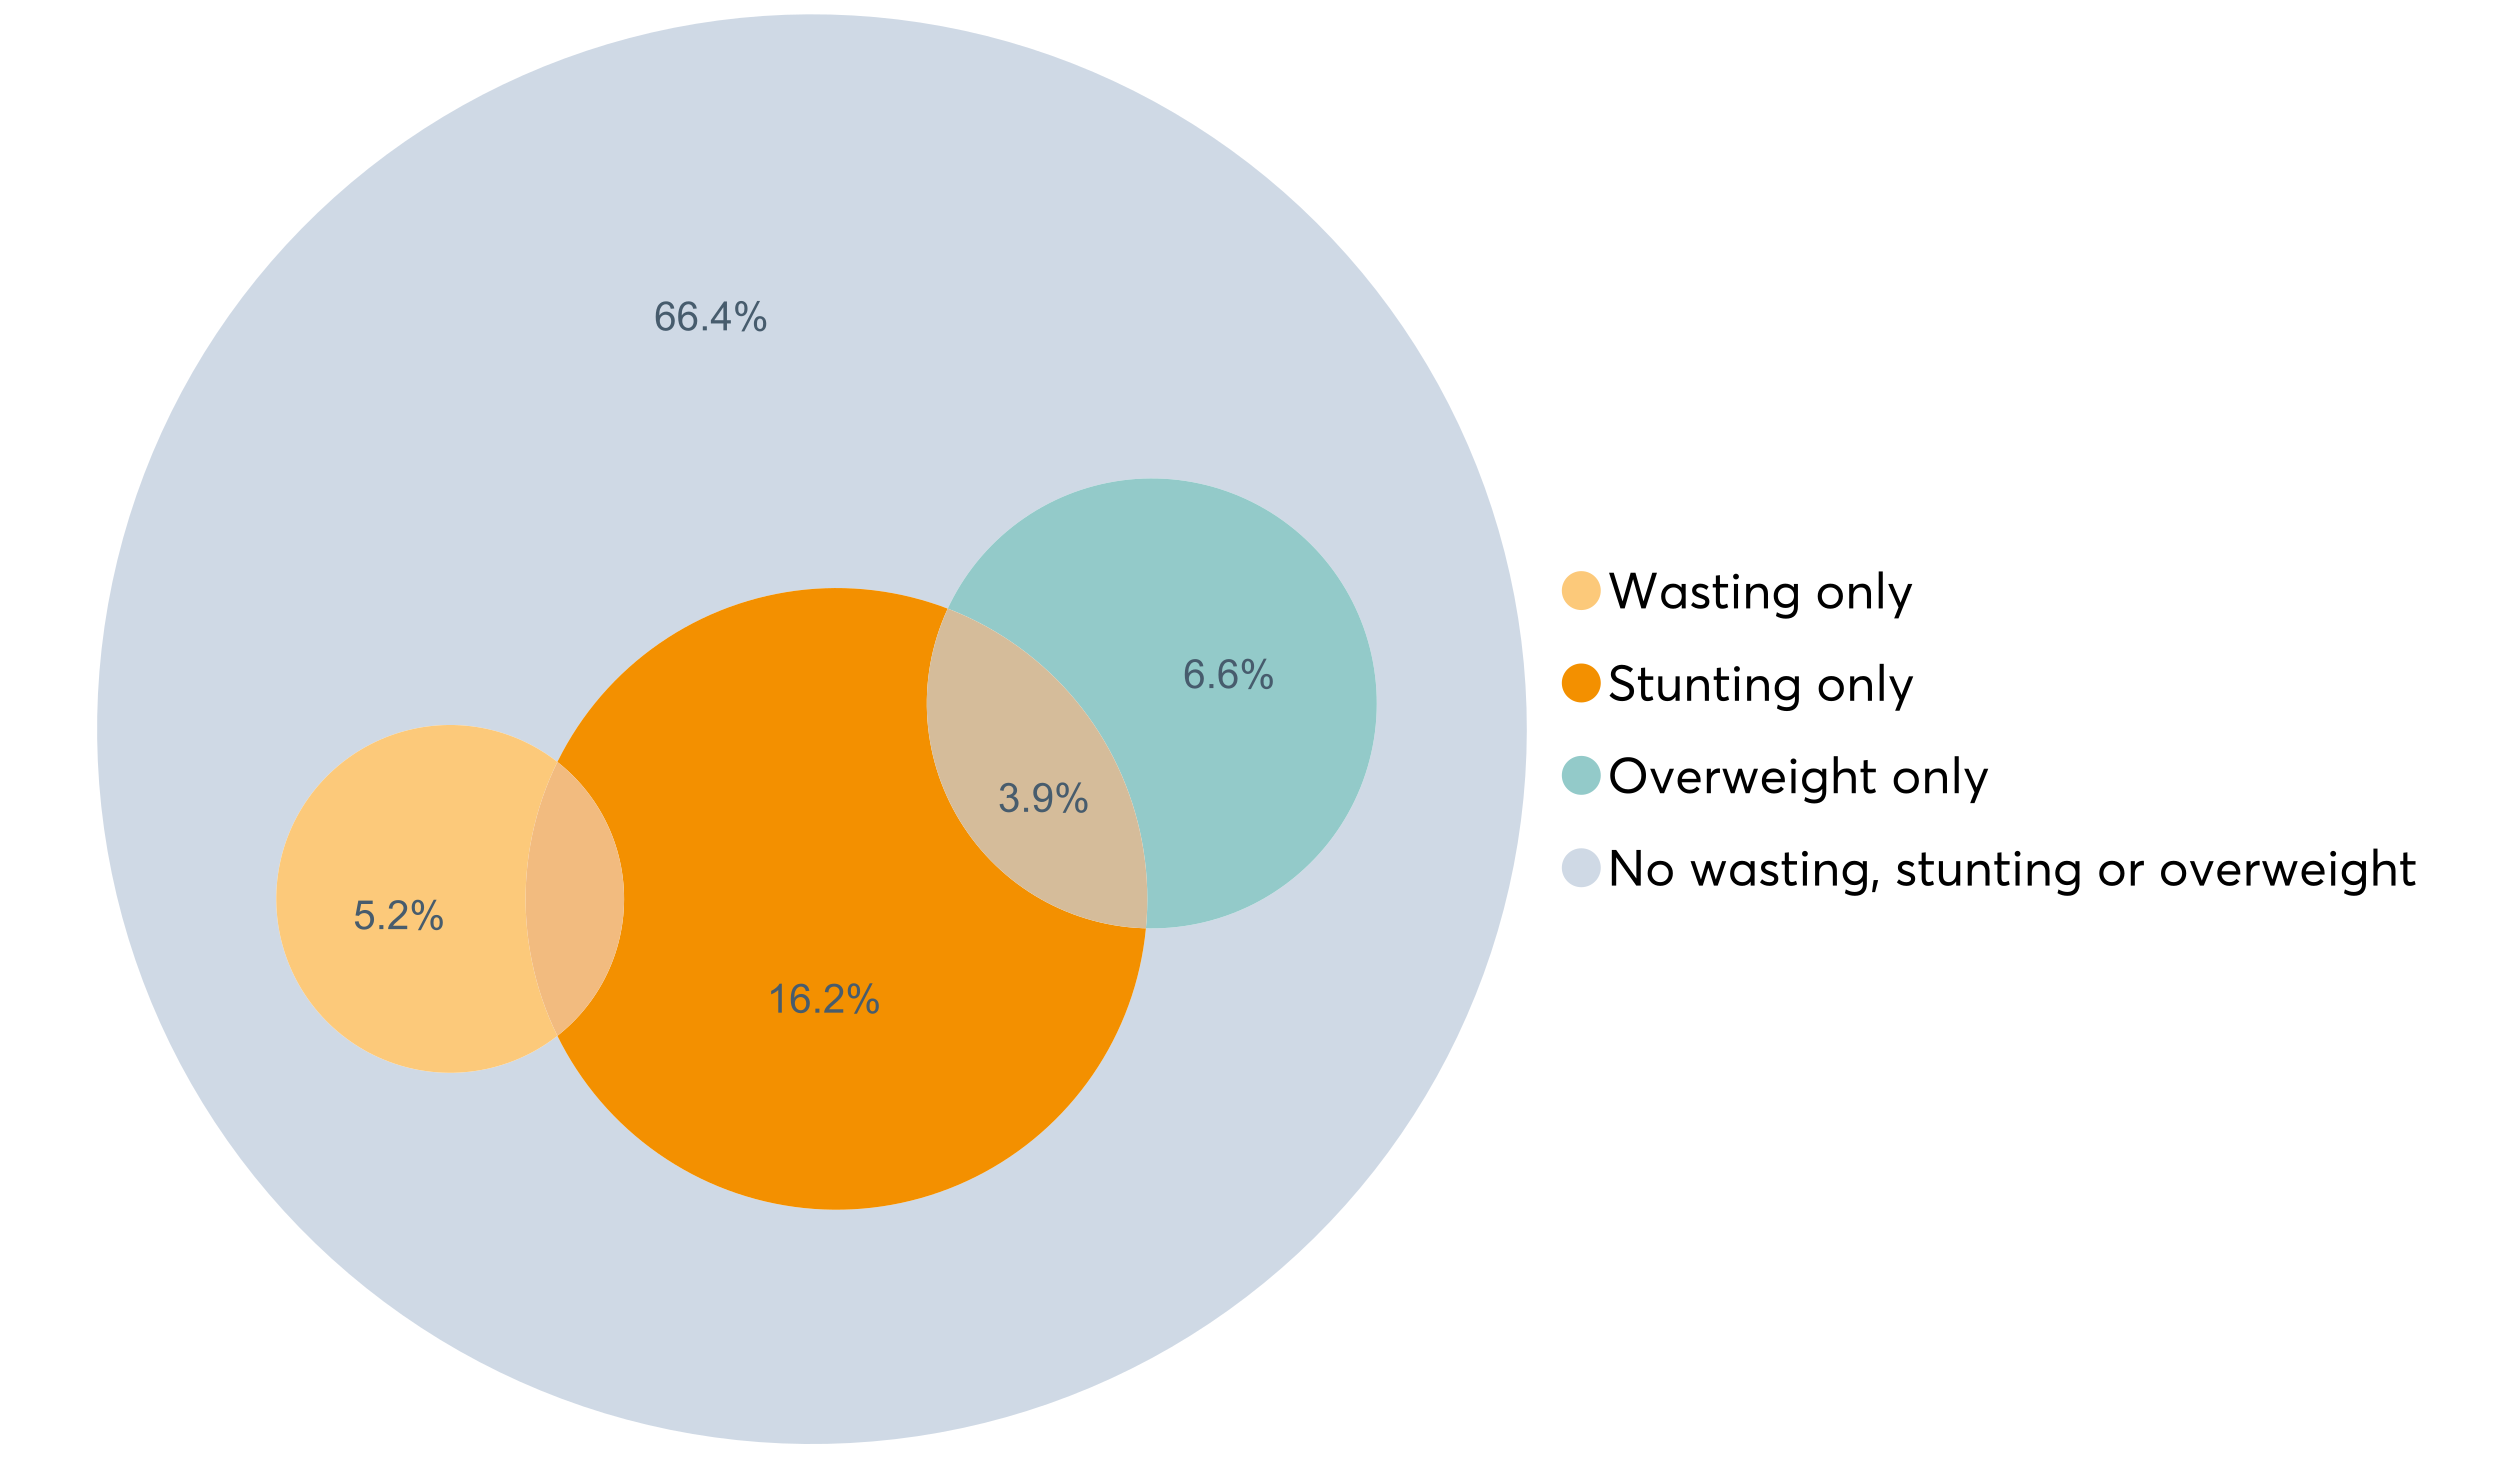 <?xml version="1.0" encoding="UTF-8"?>
<svg xmlns="http://www.w3.org/2000/svg" xmlns:xlink="http://www.w3.org/1999/xlink" width="1234.286pt" height="720pt" viewBox="0 0 1234.286 720" version="1.1">
<defs>
<g>
<symbol overflow="visible" id="glyph0-0">
<path style="stroke:none;" d="M 22.227 -17.613 L 24.531 -17.613 L 18.902 0 L 16.816 0 L 12.75 -14.438 L 12.727 -14.438 L 8.582 0 L 6.5 0 L 0.867 -17.613 L 3.176 -17.613 L 7.516 -3.547 L 7.566 -3.547 L 11.535 -17.613 L 13.891 -17.613 L 17.859 -3.496 L 17.887 -3.496 Z M 22.227 -17.613 "/>
</symbol>
<symbol overflow="visible" id="glyph0-1">
<path style="stroke:none;" d="M 11.285 -12.082 L 13.297 -12.082 L 13.297 0 L 11.359 0 L 11.359 -1.91 L 11.336 -1.91 C 10.309 -0.539 8.902 0.145 7.121 0.148 C 5.41 0.145 3.996 -0.414 2.875 -1.539 C 1.75 -2.66 1.188 -4.133 1.191 -5.953 C 1.188 -7.738 1.746 -9.23 2.863 -10.43 C 3.977 -11.629 5.387 -12.227 7.094 -12.23 C 8.812 -12.227 10.203 -11.574 11.262 -10.27 L 11.285 -10.27 Z M 7.293 -1.688 C 8.414 -1.688 9.371 -2.086 10.168 -2.891 C 10.957 -3.688 11.355 -4.711 11.359 -5.953 C 11.355 -7.191 10.973 -8.234 10.207 -9.09 C 9.438 -9.938 8.473 -10.363 7.316 -10.367 C 6.156 -10.363 5.184 -9.957 4.402 -9.141 C 3.613 -8.32 3.223 -7.258 3.227 -5.953 C 3.223 -4.711 3.598 -3.688 4.352 -2.891 C 5.102 -2.086 6.082 -1.688 7.293 -1.688 Z M 7.293 -1.688 "/>
</symbol>
<symbol overflow="visible" id="glyph0-2">
<path style="stroke:none;" d="M 5.605 0.148 C 3.734 0.145 2.156 -0.43 0.867 -1.586 L 1.91 -3.102 C 2.949 -2.137 4.18 -1.656 5.605 -1.66 C 6.297 -1.656 6.852 -1.816 7.266 -2.133 C 7.68 -2.445 7.887 -2.824 7.887 -3.273 C 7.887 -3.734 7.684 -4.086 7.277 -4.328 C 6.871 -4.566 6.164 -4.859 5.16 -5.211 C 5.09 -5.223 5.039 -5.238 5.012 -5.258 C 3.832 -5.668 2.938 -6.141 2.32 -6.672 C 1.699 -7.199 1.387 -7.969 1.391 -8.98 C 1.387 -9.902 1.762 -10.676 2.516 -11.297 C 3.266 -11.918 4.223 -12.227 5.383 -12.23 C 6.918 -12.227 8.297 -11.73 9.523 -10.742 L 8.484 -9.152 C 7.523 -9.98 6.457 -10.395 5.285 -10.395 C 4.801 -10.395 4.367 -10.262 3.992 -9.996 C 3.609 -9.73 3.422 -9.391 3.422 -8.98 C 3.422 -8.547 3.605 -8.199 3.98 -7.938 C 4.348 -7.668 4.926 -7.387 5.707 -7.094 C 5.836 -7.043 6.078 -6.953 6.434 -6.82 C 6.789 -6.688 7.023 -6.594 7.141 -6.547 C 7.254 -6.492 7.453 -6.406 7.738 -6.285 C 8.016 -6.16 8.207 -6.07 8.309 -6.016 C 8.406 -5.957 8.559 -5.863 8.766 -5.73 C 8.973 -5.598 9.113 -5.48 9.188 -5.383 C 9.262 -5.281 9.359 -5.148 9.488 -4.984 C 9.609 -4.816 9.699 -4.656 9.75 -4.5 C 9.797 -4.344 9.836 -4.16 9.871 -3.953 C 9.902 -3.746 9.918 -3.527 9.922 -3.301 C 9.918 -2.305 9.547 -1.484 8.805 -0.832 C 8.059 -0.18 6.992 0.145 5.605 0.148 Z M 5.605 0.148 "/>
</symbol>
<symbol overflow="visible" id="glyph0-3">
<path style="stroke:none;" d="M 5.332 0.148 C 3.23 0.145 2.18 -1.102 2.184 -3.598 L 2.184 -10.344 L 0.645 -10.344 L 0.645 -12.082 L 2.184 -12.082 L 2.184 -16.199 L 4.191 -16.422 L 4.191 -12.082 L 8.211 -12.082 L 8.211 -10.344 L 4.191 -10.344 L 4.191 -3.895 C 4.188 -3.148 4.301 -2.602 4.527 -2.258 C 4.75 -1.906 5.133 -1.734 5.68 -1.738 C 6.305 -1.734 6.984 -1.941 7.715 -2.355 L 8.262 -0.594 C 7.367 -0.098 6.391 0.145 5.332 0.148 Z M 5.332 0.148 "/>
</symbol>
<symbol overflow="visible" id="glyph0-4">
<path style="stroke:none;" d="M 3.102 -14.312 C 2.684 -14.309 2.34 -14.445 2.07 -14.723 C 1.793 -14.992 1.656 -15.328 1.66 -15.727 C 1.656 -16.121 1.793 -16.453 2.07 -16.73 C 2.34 -17 2.684 -17.137 3.102 -17.141 C 3.492 -17.137 3.832 -16.996 4.117 -16.719 C 4.395 -16.434 4.535 -16.105 4.539 -15.727 C 4.535 -15.328 4.395 -14.992 4.117 -14.723 C 3.832 -14.445 3.492 -14.309 3.102 -14.312 Z M 2.082 0 L 2.082 -12.082 L 4.094 -12.082 L 4.094 0 Z M 2.082 0 "/>
</symbol>
<symbol overflow="visible" id="glyph0-5">
<path style="stroke:none;" d="M 8.336 -12.23 C 9.672 -12.227 10.73 -11.801 11.508 -10.953 C 12.285 -10.098 12.672 -8.836 12.676 -7.168 L 12.676 0 L 10.668 0 L 10.668 -6.598 C 10.664 -9.109 9.68 -10.363 7.715 -10.367 C 6.555 -10.363 5.633 -9.98 4.945 -9.215 C 4.258 -8.445 3.914 -7.383 3.918 -6.027 L 3.918 0 L 1.91 0 L 1.91 -12.082 L 3.918 -12.082 L 3.918 -9.973 L 3.945 -9.973 C 5 -11.477 6.465 -12.227 8.336 -12.23 Z M 8.336 -12.23 "/>
</symbol>
<symbol overflow="visible" id="glyph0-6">
<path style="stroke:none;" d="M 11.09 -12.082 L 13.074 -12.082 L 13.074 -0.918 C 13.07 0.934 12.586 2.391 11.621 3.457 C 10.652 4.523 9.16 5.055 7.145 5.059 C 5.32 5.055 3.684 4.617 2.234 3.746 L 2.703 1.887 C 4.203 2.727 5.652 3.145 7.043 3.148 C 8.348 3.145 9.352 2.812 10.059 2.145 C 10.758 1.473 11.109 0.625 11.113 -0.398 L 11.113 -2.082 L 11.062 -2.082 C 10.055 -0.84 8.688 -0.223 6.969 -0.223 C 5.312 -0.223 3.926 -0.773 2.801 -1.883 C 1.676 -2.988 1.113 -4.43 1.117 -6.203 C 1.113 -7.918 1.664 -9.352 2.766 -10.504 C 3.863 -11.652 5.23 -12.227 6.871 -12.23 C 8.57 -12.227 9.961 -11.617 11.039 -10.395 L 11.09 -10.395 Z M 7.121 -2.109 C 8.324 -2.109 9.301 -2.5 10.047 -3.285 C 10.789 -4.07 11.16 -5.074 11.164 -6.301 C 11.16 -7.488 10.777 -8.461 10.008 -9.215 C 9.238 -9.965 8.273 -10.34 7.121 -10.344 C 5.973 -10.34 5.031 -9.957 4.289 -9.188 C 3.547 -8.418 3.176 -7.445 3.176 -6.277 C 3.176 -5.016 3.555 -4.008 4.316 -3.25 C 5.074 -2.488 6.008 -2.109 7.121 -2.109 Z M 7.121 -2.109 "/>
</symbol>
<symbol overflow="visible" id="glyph0-7">
<path style="stroke:none;" d=""/>
</symbol>
<symbol overflow="visible" id="glyph0-8">
<path style="stroke:none;" d="M 7.418 0.148 C 5.562 0.145 4.055 -0.438 2.898 -1.613 C 1.738 -2.785 1.16 -4.258 1.164 -6.027 C 1.16 -7.797 1.738 -9.273 2.898 -10.457 C 4.055 -11.637 5.562 -12.227 7.418 -12.23 C 9.203 -12.227 10.68 -11.648 11.855 -10.492 C 13.027 -9.332 13.617 -7.844 13.617 -6.027 C 13.617 -4.207 13.027 -2.723 11.855 -1.574 C 10.68 -0.426 9.203 0.145 7.418 0.148 Z M 7.418 -1.688 C 8.59 -1.688 9.578 -2.094 10.383 -2.914 C 11.184 -3.727 11.582 -4.766 11.586 -6.027 C 11.582 -7.297 11.188 -8.34 10.395 -9.152 C 9.598 -9.961 8.605 -10.363 7.418 -10.367 C 6.176 -10.363 5.16 -9.945 4.375 -9.113 C 3.59 -8.277 3.199 -7.25 3.199 -6.027 C 3.199 -4.801 3.59 -3.77 4.375 -2.938 C 5.16 -2.102 6.176 -1.688 7.418 -1.688 Z M 7.418 -1.688 "/>
</symbol>
<symbol overflow="visible" id="glyph0-9">
<path style="stroke:none;" d="M 2.082 0 L 2.082 -18.258 L 4.094 -18.258 L 4.094 0 Z M 2.082 0 "/>
</symbol>
<symbol overflow="visible" id="glyph0-10">
<path style="stroke:none;" d="M 10.344 -12.082 L 12.477 -12.082 L 5.656 4.91 L 3.523 4.91 L 5.68 -0.496 L 0.57 -12.082 L 2.73 -12.082 L 6.648 -2.879 L 6.699 -2.879 Z M 10.344 -12.082 "/>
</symbol>
<symbol overflow="visible" id="glyph0-11">
<path style="stroke:none;" d="M 7.344 0.148 C 4.875 0.145 2.793 -0.762 1.09 -2.578 L 2.48 -4.219 C 3.09 -3.453 3.836 -2.871 4.711 -2.48 C 5.586 -2.082 6.469 -1.887 7.367 -1.887 C 8.453 -1.887 9.328 -2.125 9.984 -2.605 C 10.637 -3.082 10.961 -3.742 10.965 -4.59 C 10.961 -5.051 10.883 -5.449 10.727 -5.781 C 10.566 -6.109 10.297 -6.402 9.922 -6.66 C 9.539 -6.914 9.172 -7.121 8.816 -7.277 C 8.461 -7.434 7.953 -7.637 7.293 -7.887 C 7.176 -7.934 7.086 -7.965 7.02 -7.988 C 6.371 -8.215 5.844 -8.418 5.441 -8.594 C 5.035 -8.766 4.574 -9.008 4.055 -9.324 C 3.531 -9.637 3.125 -9.957 2.84 -10.281 C 2.547 -10.602 2.293 -11.008 2.082 -11.496 C 1.863 -11.984 1.758 -12.523 1.762 -13.121 C 1.758 -14.426 2.277 -15.527 3.324 -16.422 C 4.363 -17.312 5.637 -17.766 7.145 -17.785 C 9.125 -17.781 10.988 -17.098 12.727 -15.727 L 11.41 -14.039 C 10.035 -15.195 8.613 -15.773 7.145 -15.777 C 6.281 -15.773 5.547 -15.547 4.938 -15.094 C 4.324 -14.637 4.02 -14.012 4.02 -13.223 C 4.02 -12.891 4.082 -12.59 4.215 -12.316 C 4.344 -12.043 4.492 -11.816 4.66 -11.645 C 4.824 -11.469 5.117 -11.277 5.531 -11.062 C 5.945 -10.848 6.27 -10.684 6.512 -10.578 C 6.746 -10.469 7.164 -10.301 7.766 -10.07 C 9.578 -9.371 10.777 -8.824 11.359 -8.434 C 12.598 -7.586 13.219 -6.379 13.223 -4.812 C 13.219 -3.254 12.645 -2.039 11.496 -1.164 C 10.348 -0.289 8.961 0.145 7.344 0.148 Z M 7.344 0.148 "/>
</symbol>
<symbol overflow="visible" id="glyph0-12">
<path style="stroke:none;" d="M 10.195 -12.082 L 12.203 -12.082 L 12.203 0 L 10.195 0 L 10.195 -2.008 L 10.172 -2.008 C 9.16 -0.57 7.836 0.145 6.203 0.148 C 4.762 0.145 3.645 -0.27 2.852 -1.102 C 2.055 -1.938 1.656 -3.199 1.66 -4.887 L 1.66 -12.082 L 3.672 -12.082 L 3.672 -5.457 C 3.668 -4.113 3.91 -3.152 4.402 -2.566 C 4.887 -1.98 5.629 -1.688 6.621 -1.688 C 7.613 -1.688 8.457 -2.094 9.152 -2.914 C 9.848 -3.727 10.195 -4.832 10.195 -6.227 Z M 10.195 -12.082 "/>
</symbol>
<symbol overflow="visible" id="glyph0-13">
<path style="stroke:none;" d="M 10.32 0.148 C 7.703 0.145 5.574 -0.699 3.93 -2.395 C 2.285 -4.086 1.465 -6.223 1.465 -8.805 C 1.465 -11.383 2.285 -13.523 3.93 -15.23 C 5.574 -16.93 7.703 -17.781 10.32 -17.785 C 12.828 -17.781 14.922 -16.953 16.594 -15.293 C 18.266 -13.629 19.102 -11.465 19.102 -8.805 C 19.102 -6.156 18.266 -4.004 16.594 -2.344 C 14.922 -0.684 12.828 0.145 10.32 0.148 Z M 10.32 -1.91 C 12.168 -1.91 13.719 -2.559 14.969 -3.855 C 16.215 -5.152 16.84 -6.801 16.844 -8.805 C 16.84 -10.82 16.215 -12.477 14.969 -13.777 C 13.719 -15.074 12.168 -15.727 10.32 -15.727 C 8.383 -15.727 6.797 -15.059 5.555 -13.73 C 4.312 -12.395 3.691 -10.754 3.695 -8.805 C 3.691 -6.852 4.312 -5.215 5.555 -3.895 C 6.797 -2.57 8.383 -1.91 10.32 -1.91 Z M 10.32 -1.91 "/>
</symbol>
<symbol overflow="visible" id="glyph0-14">
<path style="stroke:none;" d="M 10.195 -12.082 L 12.379 -12.082 L 7.465 0 L 5.531 0 L 0.594 -12.082 L 2.754 -12.082 L 6.473 -2.555 L 6.547 -2.555 Z M 10.195 -12.082 "/>
</symbol>
<symbol overflow="visible" id="glyph0-15">
<path style="stroke:none;" d="M 12.551 -6.227 C 12.551 -6.09 12.543 -5.918 12.527 -5.707 L 12.504 -5.406 L 3.199 -5.406 C 3.332 -4.281 3.766 -3.379 4.5 -2.703 C 5.234 -2.023 6.148 -1.688 7.242 -1.688 C 8.648 -1.688 9.781 -2.23 10.641 -3.324 L 12.055 -2.109 C 10.875 -0.605 9.246 0.145 7.168 0.148 C 5.426 0.145 3.992 -0.426 2.863 -1.574 C 1.727 -2.723 1.16 -4.207 1.164 -6.027 C 1.16 -7.828 1.711 -9.312 2.812 -10.48 C 3.914 -11.645 5.289 -12.227 6.945 -12.23 C 8.609 -12.227 9.961 -11.664 11 -10.543 C 12.031 -9.414 12.551 -7.977 12.551 -6.227 Z M 9.402 -9.477 C 8.789 -10.066 8.004 -10.363 7.043 -10.367 C 6.082 -10.363 5.258 -10.07 4.574 -9.488 C 3.887 -8.898 3.453 -8.094 3.273 -7.07 L 10.566 -7.07 C 10.398 -8.074 10.012 -8.875 9.402 -9.477 Z M 9.402 -9.477 "/>
</symbol>
<symbol overflow="visible" id="glyph0-16">
<path style="stroke:none;" d="M 7.887 -12.23 C 8.137 -12.227 8.301 -12.219 8.383 -12.203 L 8.383 -9.973 C 8.02 -10.004 7.754 -10.02 7.59 -10.02 C 6.461 -10.02 5.57 -9.629 4.91 -8.855 C 4.246 -8.074 3.914 -7.066 3.918 -5.828 L 3.918 0 L 1.91 0 L 1.91 -12.082 L 3.918 -12.082 L 3.918 -9.945 L 3.945 -9.945 C 4.883 -11.465 6.199 -12.227 7.887 -12.23 Z M 7.887 -12.23 "/>
</symbol>
<symbol overflow="visible" id="glyph0-17">
<path style="stroke:none;" d="M 16.297 -12.082 L 18.332 -12.082 L 14.141 0 L 12.254 0 L 9.523 -8.805 L 9.5 -8.805 L 6.746 0 L 4.91 0 L 0.719 -12.082 L 2.754 -12.082 L 5.828 -3.051 L 5.879 -3.051 L 8.633 -12.082 L 10.367 -12.082 L 13.172 -3.051 L 13.223 -3.051 Z M 16.297 -12.082 "/>
</symbol>
<symbol overflow="visible" id="glyph0-18">
<path style="stroke:none;" d="M 8.41 -12.23 C 9.777 -12.227 10.852 -11.812 11.633 -10.988 C 12.406 -10.16 12.797 -8.914 12.801 -7.242 L 12.801 0 L 10.789 0 L 10.789 -6.672 C 10.785 -9.133 9.805 -10.363 7.84 -10.367 C 6.629 -10.363 5.672 -9.984 4.973 -9.227 C 4.266 -8.465 3.914 -7.414 3.918 -6.078 L 3.918 0 L 1.91 0 L 1.91 -18.258 L 3.918 -18.258 L 3.918 -10.098 L 3.969 -10.098 C 4.973 -11.516 6.453 -12.227 8.41 -12.23 Z M 8.41 -12.23 "/>
</symbol>
<symbol overflow="visible" id="glyph0-19">
<path style="stroke:none;" d="M 14.363 -17.613 L 16.52 -17.613 L 16.52 0 L 14.312 0 L 4.441 -13.891 L 4.391 -13.891 L 4.391 0 L 2.234 0 L 2.234 -17.613 L 4.367 -17.613 L 14.312 -3.57 L 14.363 -3.57 Z M 14.363 -17.613 "/>
</symbol>
<symbol overflow="visible" id="glyph0-20">
<path style="stroke:none;" d="M 0.793 3.227 L 1.586 -2.73 L 3.797 -2.73 L 2.281 3.227 Z M 0.793 3.227 "/>
</symbol>
<symbol overflow="visible" id="glyph1-0">
<path style="stroke:none;" d="M 0.836 -3.77 L 2.59 -4.004 C 2.789 -3.004 3.129 -2.289 3.617 -1.855 C 4.098 -1.414 4.688 -1.195 5.387 -1.199 C 6.207 -1.195 6.902 -1.48 7.473 -2.055 C 8.039 -2.621 8.324 -3.328 8.328 -4.18 C 8.324 -4.98 8.062 -5.645 7.539 -6.168 C 7.012 -6.688 6.344 -6.949 5.531 -6.953 C 5.199 -6.949 4.785 -6.883 4.293 -6.758 L 4.488 -8.297 C 4.605 -8.281 4.699 -8.273 4.773 -8.277 C 5.516 -8.273 6.188 -8.469 6.785 -8.859 C 7.383 -9.25 7.68 -9.852 7.684 -10.664 C 7.68 -11.305 7.465 -11.836 7.031 -12.262 C 6.594 -12.68 6.031 -12.891 5.348 -12.895 C 4.664 -12.891 4.094 -12.676 3.641 -12.25 C 3.184 -11.82 2.895 -11.18 2.766 -10.324 L 1.012 -10.633 C 1.227 -11.809 1.715 -12.719 2.473 -13.367 C 3.23 -14.008 4.176 -14.332 5.309 -14.336 C 6.086 -14.332 6.801 -14.164 7.457 -13.832 C 8.109 -13.496 8.609 -13.039 8.961 -12.465 C 9.305 -11.883 9.48 -11.27 9.484 -10.625 C 9.48 -10.004 9.316 -9.441 8.988 -8.938 C 8.656 -8.43 8.164 -8.027 7.52 -7.73 C 8.359 -7.535 9.016 -7.133 9.484 -6.52 C 9.949 -5.906 10.184 -5.137 10.188 -4.215 C 10.184 -2.965 9.73 -1.91 8.824 -1.047 C 7.914 -0.18 6.762 0.25 5.375 0.254 C 4.117 0.25 3.078 -0.121 2.254 -0.867 C 1.422 -1.613 0.949 -2.578 0.836 -3.77 Z M 0.836 -3.77 "/>
</symbol>
<symbol overflow="visible" id="glyph1-1">
<path style="stroke:none;" d="M 1.812 0 L 1.812 -1.996 L 3.809 -1.996 L 3.809 0 Z M 1.812 0 "/>
</symbol>
<symbol overflow="visible" id="glyph1-2">
<path style="stroke:none;" d="M 1.09 -3.301 L 2.777 -3.457 C 2.918 -2.664 3.188 -2.09 3.594 -1.734 C 3.992 -1.375 4.508 -1.195 5.141 -1.199 C 5.676 -1.195 6.148 -1.316 6.559 -1.566 C 6.961 -1.809 7.293 -2.141 7.555 -2.555 C 7.812 -2.969 8.031 -3.523 8.207 -4.227 C 8.383 -4.922 8.473 -5.637 8.473 -6.367 C 8.473 -6.441 8.469 -6.559 8.461 -6.719 C 8.109 -6.16 7.629 -5.707 7.027 -5.359 C 6.418 -5.012 5.762 -4.84 5.055 -4.84 C 3.871 -4.84 2.871 -5.266 2.055 -6.125 C 1.234 -6.977 0.824 -8.109 0.828 -9.516 C 0.824 -10.961 1.254 -12.125 2.109 -13.012 C 2.961 -13.891 4.027 -14.332 5.316 -14.336 C 6.242 -14.332 7.094 -14.082 7.863 -13.586 C 8.633 -13.082 9.215 -12.367 9.617 -11.445 C 10.012 -10.516 10.211 -9.18 10.215 -7.43 C 10.211 -5.605 10.016 -4.152 9.621 -3.07 C 9.223 -1.988 8.633 -1.164 7.852 -0.602 C 7.07 -0.039 6.152 0.238 5.102 0.242 C 3.984 0.238 3.074 -0.066 2.367 -0.688 C 1.656 -1.305 1.23 -2.176 1.09 -3.301 Z M 8.27 -9.602 C 8.266 -10.605 8 -11.402 7.465 -11.996 C 6.926 -12.582 6.281 -12.879 5.531 -12.883 C 4.75 -12.879 4.07 -12.562 3.496 -11.93 C 2.914 -11.293 2.625 -10.469 2.629 -9.457 C 2.625 -8.547 2.898 -7.805 3.449 -7.238 C 3.996 -6.668 4.676 -6.387 5.484 -6.387 C 6.293 -6.387 6.957 -6.668 7.484 -7.238 C 8.004 -7.805 8.266 -8.594 8.27 -9.602 Z M 8.27 -9.602 "/>
</symbol>
<symbol overflow="visible" id="glyph1-3">
<path style="stroke:none;" d="M 1.16 -10.848 C 1.16 -11.863 1.414 -12.73 1.93 -13.449 C 2.438 -14.16 3.184 -14.52 4.16 -14.52 C 5.055 -14.52 5.793 -14.199 6.383 -13.559 C 6.969 -12.918 7.266 -11.977 7.266 -10.742 C 7.266 -9.531 6.969 -8.602 6.375 -7.949 C 5.781 -7.297 5.047 -6.973 4.18 -6.973 C 3.312 -6.973 2.594 -7.293 2.02 -7.938 C 1.445 -8.578 1.16 -9.547 1.16 -10.848 Z M 4.207 -13.312 C 3.77 -13.312 3.406 -13.121 3.121 -12.746 C 2.828 -12.367 2.684 -11.676 2.688 -10.672 C 2.684 -9.754 2.828 -9.109 3.125 -8.738 C 3.414 -8.363 3.777 -8.18 4.207 -8.18 C 4.648 -8.18 5.012 -8.367 5.301 -8.742 C 5.586 -9.117 5.73 -9.805 5.734 -10.809 C 5.73 -11.727 5.586 -12.375 5.297 -12.75 C 5.004 -13.125 4.641 -13.312 4.207 -13.312 Z M 4.215 0.527 L 12.027 -14.52 L 13.449 -14.52 L 5.668 0.527 Z M 10.391 -3.352 C 10.387 -4.375 10.645 -5.242 11.16 -5.953 C 11.672 -6.664 12.418 -7.02 13.398 -7.02 C 14.293 -7.02 15.035 -6.699 15.625 -6.059 C 16.211 -5.418 16.504 -4.477 16.508 -3.242 C 16.504 -2.031 16.207 -1.102 15.613 -0.449 C 15.016 0.203 14.281 0.527 13.41 0.527 C 12.543 0.527 11.824 0.207 11.25 -0.441 C 10.676 -1.082 10.387 -2.055 10.391 -3.352 Z M 13.449 -5.812 C 13.004 -5.812 12.641 -5.621 12.352 -5.246 C 12.062 -4.867 11.918 -4.18 11.918 -3.176 C 11.918 -2.266 12.062 -1.621 12.355 -1.246 C 12.648 -0.867 13.008 -0.68 13.438 -0.684 C 13.883 -0.68 14.254 -0.867 14.543 -1.246 C 14.832 -1.621 14.977 -2.309 14.977 -3.312 C 14.977 -4.23 14.828 -4.879 14.539 -5.254 C 14.242 -5.625 13.879 -5.812 13.449 -5.812 Z M 13.449 -5.812 "/>
</symbol>
<symbol overflow="visible" id="glyph1-4">
<path style="stroke:none;" d="M 9.922 -10.781 L 8.18 -10.645 C 8.023 -11.328 7.801 -11.828 7.52 -12.145 C 7.043 -12.641 6.461 -12.891 5.766 -12.895 C 5.203 -12.891 4.711 -12.734 4.293 -12.426 C 3.742 -12.023 3.309 -11.438 2.988 -10.664 C 2.668 -9.891 2.5 -8.789 2.492 -7.363 C 2.91 -8.004 3.426 -8.48 4.039 -8.793 C 4.648 -9.102 5.289 -9.258 5.961 -9.262 C 7.125 -9.258 8.121 -8.828 8.941 -7.969 C 9.762 -7.109 10.172 -5.996 10.176 -4.637 C 10.172 -3.738 9.98 -2.906 9.598 -2.137 C 9.211 -1.367 8.68 -0.777 8.004 -0.371 C 7.328 0.039 6.562 0.238 5.707 0.242 C 4.246 0.238 3.055 -0.293 2.133 -1.367 C 1.211 -2.438 0.75 -4.211 0.75 -6.68 C 0.75 -9.438 1.258 -11.441 2.277 -12.699 C 3.164 -13.785 4.363 -14.332 5.871 -14.336 C 6.996 -14.332 7.914 -14.016 8.633 -13.391 C 9.348 -12.758 9.777 -11.891 9.922 -10.781 Z M 2.766 -4.625 C 2.766 -4.016 2.891 -3.438 3.148 -2.891 C 3.402 -2.336 3.762 -1.918 4.227 -1.633 C 4.684 -1.34 5.168 -1.195 5.676 -1.199 C 6.414 -1.195 7.051 -1.492 7.586 -2.094 C 8.117 -2.688 8.383 -3.5 8.387 -4.527 C 8.383 -5.512 8.121 -6.289 7.598 -6.859 C 7.07 -7.426 6.406 -7.711 5.609 -7.711 C 4.812 -7.711 4.141 -7.426 3.594 -6.859 C 3.039 -6.289 2.766 -5.543 2.766 -4.625 Z M 2.766 -4.625 "/>
</symbol>
<symbol overflow="visible" id="glyph1-5">
<path style="stroke:none;" d="M 6.445 0 L 6.445 -3.418 L 0.254 -3.418 L 0.254 -5.023 L 6.77 -14.277 L 8.199 -14.277 L 8.199 -5.023 L 10.129 -5.023 L 10.129 -3.418 L 8.199 -3.418 L 8.199 0 Z M 6.445 -5.023 L 6.445 -11.461 L 1.977 -5.023 Z M 6.445 -5.023 "/>
</symbol>
<symbol overflow="visible" id="glyph1-6">
<path style="stroke:none;" d="M 0.828 -3.738 L 2.668 -3.895 C 2.801 -2.996 3.117 -2.324 3.617 -1.875 C 4.109 -1.422 4.711 -1.195 5.414 -1.199 C 6.258 -1.195 6.969 -1.512 7.555 -2.152 C 8.137 -2.785 8.43 -3.629 8.434 -4.684 C 8.43 -5.68 8.148 -6.469 7.59 -7.051 C 7.027 -7.625 6.293 -7.914 5.387 -7.918 C 4.816 -7.914 4.309 -7.785 3.855 -7.531 C 3.402 -7.273 3.043 -6.941 2.785 -6.535 L 1.141 -6.75 L 2.523 -14.082 L 9.621 -14.082 L 9.621 -12.406 L 3.926 -12.406 L 3.156 -8.57 C 4.012 -9.164 4.91 -9.461 5.852 -9.465 C 7.098 -9.461 8.148 -9.031 9.008 -8.168 C 9.859 -7.305 10.289 -6.195 10.293 -4.84 C 10.289 -3.547 9.914 -2.43 9.164 -1.488 C 8.246 -0.336 6.996 0.238 5.414 0.242 C 4.117 0.238 3.055 -0.121 2.234 -0.848 C 1.41 -1.57 0.941 -2.535 0.828 -3.738 Z M 0.828 -3.738 "/>
</symbol>
<symbol overflow="visible" id="glyph1-7">
<path style="stroke:none;" d="M 10.039 -1.684 L 10.039 0 L 0.605 0 C 0.59 -0.422 0.66 -0.828 0.809 -1.219 C 1.047 -1.859 1.43 -2.488 1.961 -3.113 C 2.488 -3.734 3.254 -4.457 4.254 -5.277 C 5.805 -6.547 6.852 -7.555 7.398 -8.301 C 7.941 -9.043 8.215 -9.746 8.219 -10.41 C 8.215 -11.102 7.965 -11.688 7.473 -12.168 C 6.973 -12.641 6.328 -12.879 5.531 -12.883 C 4.688 -12.879 4.012 -12.625 3.504 -12.121 C 2.996 -11.613 2.738 -10.914 2.738 -10.02 L 0.934 -10.207 C 1.055 -11.551 1.52 -12.574 2.328 -13.277 C 3.129 -13.98 4.211 -14.332 5.57 -14.336 C 6.938 -14.332 8.02 -13.953 8.82 -13.195 C 9.617 -12.434 10.02 -11.492 10.02 -10.371 C 10.02 -9.801 9.902 -9.238 9.668 -8.688 C 9.434 -8.133 9.047 -7.551 8.508 -6.941 C 7.965 -6.328 7.062 -5.492 5.805 -4.43 C 4.75 -3.547 4.074 -2.945 3.777 -2.633 C 3.477 -2.312 3.23 -1.996 3.039 -1.684 Z M 10.039 -1.684 "/>
</symbol>
<symbol overflow="visible" id="glyph1-8">
<path style="stroke:none;" d="M 7.43 0 L 5.676 0 L 5.676 -11.172 C 5.25 -10.766 4.695 -10.363 4.016 -9.961 C 3.328 -9.559 2.715 -9.258 2.172 -9.059 L 2.172 -10.75 C 3.148 -11.207 4.004 -11.766 4.742 -12.426 C 5.473 -13.078 5.992 -13.715 6.301 -14.336 L 7.43 -14.336 Z M 7.43 0 "/>
</symbol>
</g>
</defs>
<g id="surface61347">
<path style=" stroke:none;fill-rule:nonzero;fill:rgb(98.824%,78.824%,47.843%);fill-opacity:1;" d="M 790.324 291.582 C 790.324 296.891 786.02 301.195 780.711 301.195 C 775.398 301.195 771.094 296.891 771.094 291.582 C 771.094 286.273 775.398 281.969 780.711 281.969 C 786.02 281.969 790.324 286.273 790.324 291.582 "/>
<g style="fill:rgb(0%,0%,0%);fill-opacity:1;">
  <use xlink:href="#glyph0-0" x="793.543" y="300.387"/>
  <use xlink:href="#glyph0-1" x="818.944" y="300.387"/>
  <use xlink:href="#glyph0-2" x="834.026" y="300.387"/>
  <use xlink:href="#glyph0-3" x="844.965" y="300.387"/>
  <use xlink:href="#glyph0-4" x="853.994" y="300.387"/>
  <use xlink:href="#glyph0-5" x="860.195" y="300.387"/>
  <use xlink:href="#glyph0-6" x="874.583" y="300.387"/>
  <use xlink:href="#glyph0-7" x="889.441" y="300.387"/>
  <use xlink:href="#glyph0-8" x="896.263" y="300.387"/>
  <use xlink:href="#glyph0-5" x="911.072" y="300.387"/>
  <use xlink:href="#glyph0-9" x="925.459" y="300.387"/>
  <use xlink:href="#glyph0-10" x="931.66" y="300.387"/>
</g>
<path style=" stroke:none;fill-rule:nonzero;fill:rgb(95.294%,56.471%,0%);fill-opacity:1;" d="M 790.324 337.195 C 790.324 342.504 786.02 346.809 780.711 346.809 C 775.398 346.809 771.094 342.504 771.094 337.195 C 771.094 331.883 775.398 327.578 780.711 327.578 C 786.02 327.578 790.324 331.883 790.324 337.195 "/>
<g style="fill:rgb(0%,0%,0%);fill-opacity:1;">
  <use xlink:href="#glyph0-11" x="793.543" y="346"/>
  <use xlink:href="#glyph0-3" x="808.029" y="346"/>
  <use xlink:href="#glyph0-12" x="817.059" y="346"/>
  <use xlink:href="#glyph0-5" x="831.049" y="346"/>
  <use xlink:href="#glyph0-3" x="845.436" y="346"/>
  <use xlink:href="#glyph0-4" x="854.465" y="346"/>
  <use xlink:href="#glyph0-5" x="860.667" y="346"/>
  <use xlink:href="#glyph0-6" x="875.054" y="346"/>
  <use xlink:href="#glyph0-7" x="889.913" y="346"/>
  <use xlink:href="#glyph0-8" x="896.734" y="346"/>
  <use xlink:href="#glyph0-5" x="911.543" y="346"/>
  <use xlink:href="#glyph0-9" x="925.93" y="346"/>
  <use xlink:href="#glyph0-10" x="932.132" y="346"/>
</g>
<path style=" stroke:none;fill-rule:nonzero;fill:rgb(57.647%,79.216%,78.824%);fill-opacity:1;" d="M 790.324 382.805 C 790.324 388.117 786.02 392.422 780.711 392.422 C 775.398 392.422 771.094 388.117 771.094 382.805 C 771.094 377.496 775.398 373.191 780.711 373.191 C 786.02 373.191 790.324 377.496 790.324 382.805 "/>
<g style="fill:rgb(0%,0%,0%);fill-opacity:1;">
  <use xlink:href="#glyph0-13" x="793.543" y="391.613"/>
  <use xlink:href="#glyph0-14" x="814.107" y="391.613"/>
  <use xlink:href="#glyph0-15" x="827.08" y="391.613"/>
  <use xlink:href="#glyph0-16" x="840.773" y="391.613"/>
  <use xlink:href="#glyph0-17" x="849.628" y="391.613"/>
  <use xlink:href="#glyph0-15" x="868.679" y="391.613"/>
  <use xlink:href="#glyph0-4" x="882.372" y="391.613"/>
  <use xlink:href="#glyph0-6" x="888.573" y="391.613"/>
  <use xlink:href="#glyph0-18" x="903.432" y="391.613"/>
  <use xlink:href="#glyph0-3" x="917.918" y="391.613"/>
  <use xlink:href="#glyph0-7" x="926.947" y="391.613"/>
  <use xlink:href="#glyph0-8" x="933.769" y="391.613"/>
  <use xlink:href="#glyph0-5" x="948.578" y="391.613"/>
  <use xlink:href="#glyph0-9" x="962.965" y="391.613"/>
  <use xlink:href="#glyph0-10" x="969.166" y="391.613"/>
</g>
<path style=" stroke:none;fill-rule:nonzero;fill:rgb(81.176%,85.098%,89.804%);fill-opacity:1;" d="M 790.324 428.418 C 790.324 433.727 786.02 438.031 780.711 438.031 C 775.398 438.031 771.094 433.727 771.094 428.418 C 771.094 423.109 775.398 418.805 780.711 418.805 C 786.02 418.805 790.324 423.109 790.324 428.418 "/>
<g style="fill:rgb(0%,0%,0%);fill-opacity:1;">
  <use xlink:href="#glyph0-19" x="793.543" y="437.223"/>
  <use xlink:href="#glyph0-8" x="812.296" y="437.223"/>
  <use xlink:href="#glyph0-7" x="827.105" y="437.223"/>
  <use xlink:href="#glyph0-17" x="833.926" y="437.223"/>
  <use xlink:href="#glyph0-1" x="852.977" y="437.223"/>
  <use xlink:href="#glyph0-2" x="868.059" y="437.223"/>
  <use xlink:href="#glyph0-3" x="878.998" y="437.223"/>
  <use xlink:href="#glyph0-4" x="888.027" y="437.223"/>
  <use xlink:href="#glyph0-5" x="894.229" y="437.223"/>
  <use xlink:href="#glyph0-6" x="908.616" y="437.223"/>
  <use xlink:href="#glyph0-20" x="923.474" y="437.223"/>
  <use xlink:href="#glyph0-7" x="928.808" y="437.223"/>
  <use xlink:href="#glyph0-2" x="935.629" y="437.223"/>
  <use xlink:href="#glyph0-3" x="946.568" y="437.223"/>
  <use xlink:href="#glyph0-12" x="955.598" y="437.223"/>
  <use xlink:href="#glyph0-5" x="969.588" y="437.223"/>
  <use xlink:href="#glyph0-3" x="983.975" y="437.223"/>
  <use xlink:href="#glyph0-4" x="993.004" y="437.223"/>
  <use xlink:href="#glyph0-5" x="999.206" y="437.223"/>
  <use xlink:href="#glyph0-6" x="1013.593" y="437.223"/>
  <use xlink:href="#glyph0-7" x="1028.452" y="437.223"/>
  <use xlink:href="#glyph0-8" x="1035.273" y="437.223"/>
  <use xlink:href="#glyph0-16" x="1050.082" y="437.223"/>
  <use xlink:href="#glyph0-7" x="1058.938" y="437.223"/>
  <use xlink:href="#glyph0-8" x="1065.759" y="437.223"/>
  <use xlink:href="#glyph0-14" x="1080.568" y="437.223"/>
  <use xlink:href="#glyph0-15" x="1093.541" y="437.223"/>
  <use xlink:href="#glyph0-16" x="1107.234" y="437.223"/>
  <use xlink:href="#glyph0-17" x="1116.09" y="437.223"/>
  <use xlink:href="#glyph0-15" x="1135.14" y="437.223"/>
  <use xlink:href="#glyph0-4" x="1148.833" y="437.223"/>
  <use xlink:href="#glyph0-6" x="1155.034" y="437.223"/>
  <use xlink:href="#glyph0-18" x="1169.893" y="437.223"/>
  <use xlink:href="#glyph0-3" x="1184.379" y="437.223"/>
</g>
<path style=" stroke:none;fill-rule:nonzero;fill:rgb(81.176%,85.098%,89.804%);fill-opacity:1;" d="M 408.469 712.859 L 419.605 712.445 L 430.719 711.676 L 441.809 710.559 L 452.855 709.094 L 463.848 707.277 L 474.781 705.117 L 485.637 702.613 L 496.41 699.766 L 507.09 696.582 L 517.664 693.059 L 528.117 689.207 L 538.449 685.027 L 548.641 680.52 L 558.684 675.695 L 568.57 670.559 L 578.293 665.109 L 587.836 659.355 L 597.191 653.305 L 606.355 646.961 L 615.309 640.332 L 624.055 633.422 L 632.574 626.242 L 640.863 618.793 L 648.914 611.09 L 656.715 603.133 L 664.262 594.938 L 671.547 586.504 L 678.562 577.848 L 685.305 568.973 L 691.758 559.887 L 697.922 550.605 L 703.793 541.133 L 709.359 531.48 L 714.621 521.656 L 719.566 511.672 L 724.195 501.535 L 728.504 491.258 L 732.484 480.852 L 736.133 470.32 L 739.449 459.684 L 742.426 448.945 L 745.062 438.121 L 747.359 427.215 L 749.309 416.242 L 750.91 405.215 L 752.164 394.145 L 753.066 383.035 L 753.617 371.906 L 753.816 360.766 L 753.664 349.625 L 753.16 338.492 L 752.309 327.383 L 751.102 316.305 L 749.547 305.27 L 747.648 294.289 L 745.398 283.375 L 742.809 272.535 L 739.879 261.785 L 736.609 251.133 L 733.004 240.59 L 729.07 230.164 L 724.805 219.867 L 720.223 209.711 L 715.316 199.707 L 710.102 189.859 L 704.574 180.184 L 698.746 170.684 L 692.621 161.375 L 686.207 152.266 L 679.508 143.359 L 672.527 134.672 L 665.281 126.211 L 657.77 117.98 L 650 109.988 L 641.984 102.25 L 633.727 94.766 L 625.238 87.547 L 616.523 80.602 L 607.598 73.934 L 598.465 67.551 L 589.133 61.457 L 579.613 55.664 L 569.918 50.172 L 560.051 44.992 L 550.027 40.125 L 539.855 35.574 L 529.547 31.348 L 519.105 27.449 L 508.551 23.883 L 497.887 20.652 L 487.125 17.758 L 476.277 15.207 L 465.355 13 L 454.367 11.137 L 443.328 9.621 L 432.246 8.457 L 421.133 7.641 L 410 7.176 L 398.855 7.066 L 387.715 7.305 L 376.59 7.895 L 365.484 8.836 L 354.418 10.129 L 343.395 11.77 L 332.43 13.758 L 321.535 16.094 L 310.719 18.77 L 299.992 21.785 L 289.363 25.137 L 278.848 28.824 L 268.453 32.844 L 258.191 37.188 L 248.074 41.852 L 238.105 46.832 L 228.301 52.129 L 218.668 57.73 L 209.215 63.633 L 199.957 69.832 L 190.895 76.316 L 182.043 83.09 L 173.41 90.133 L 165.008 97.449 L 156.836 105.027 L 148.906 112.859 L 141.23 120.934 L 133.812 129.25 L 126.664 137.797 L 119.785 146.562 L 113.188 155.543 L 106.875 164.727 L 100.859 174.105 L 95.141 183.672 L 89.727 193.41 L 84.621 203.316 L 79.832 213.379 L 75.363 223.586 L 71.219 233.93 L 67.402 244.398 L 63.922 254.984 L 60.773 265.672 L 57.965 276.457 L 55.5 287.324 L 53.379 298.262 L 51.602 309.266 L 50.172 320.316 L 49.098 331.406 L 48.367 342.527 L 47.992 353.664 L 47.969 364.805 L 48.297 375.945 L 48.977 387.066 L 50.004 398.164 L 51.383 409.219 L 53.113 420.227 L 55.188 431.176 L 57.605 442.055 L 60.367 452.852 L 63.469 463.555 L 66.906 474.152 L 70.676 484.641 L 74.773 495 L 79.199 505.227 L 83.945 515.309 L 89.004 525.238 L 94.379 535 L 100.055 544.59 L 106.031 553.996 L 112.301 563.207 L 118.859 572.215 L 125.699 581.012 L 132.816 589.586 L 140.195 597.938 L 147.836 606.047 L 155.73 613.91 L 163.867 621.523 L 172.242 628.875 L 180.844 635.961 L 189.668 642.77 L 198.699 649.293 L 207.934 655.531 L 217.355 661.477 L 226.965 667.121 L 236.75 672.457 L 246.695 677.48 L 256.793 682.191 L 267.035 686.578 L 277.414 690.641 L 287.91 694.375 L 298.523 697.773 L 309.238 700.836 L 320.043 703.559 L 330.93 705.941 L 341.887 707.977 L 352.898 709.664 L 363.961 711.004 L 375.062 711.996 L 386.188 712.637 L 397.324 712.922 Z M 406.578 597.141 L 401.738 596.863 L 396.914 596.434 L 392.102 595.852 L 387.312 595.117 L 382.551 594.23 L 377.816 593.195 L 373.117 592.012 L 368.457 590.68 L 363.844 589.199 L 359.277 587.578 L 354.766 585.812 L 350.309 583.902 L 345.918 581.855 L 341.594 579.668 L 337.34 577.348 L 333.16 574.895 L 329.062 572.309 L 325.047 569.598 L 321.121 566.758 L 317.281 563.797 L 313.543 560.719 L 309.902 557.52 L 306.363 554.211 L 302.93 550.789 L 299.605 547.262 L 296.398 543.633 L 293.305 539.902 L 290.328 536.078 L 287.477 532.16 L 284.75 528.156 L 282.148 524.066 L 279.68 519.895 L 277.344 515.648 L 275.176 511.398 L 274.422 511.996 L 272.242 513.609 L 270.012 515.152 L 267.734 516.625 L 265.414 518.023 L 263.051 519.348 L 260.645 520.598 L 258.199 521.773 L 255.723 522.867 L 253.207 523.887 L 250.664 524.824 L 248.094 525.68 L 245.492 526.453 L 242.871 527.148 L 240.23 527.758 L 237.57 528.281 L 234.898 528.723 L 232.211 529.082 L 229.512 529.352 L 226.809 529.539 L 224.098 529.641 L 221.387 529.656 L 218.676 529.586 L 215.973 529.43 L 213.27 529.188 L 210.578 528.863 L 207.898 528.453 L 205.234 527.957 L 202.586 527.379 L 199.957 526.715 L 197.352 525.969 L 194.77 525.145 L 192.215 524.234 L 189.691 523.246 L 187.199 522.18 L 184.742 521.035 L 182.32 519.812 L 179.941 518.512 L 177.605 517.141 L 175.309 515.695 L 173.062 514.176 L 170.867 512.59 L 168.719 510.934 L 166.629 509.207 L 164.59 507.418 L 162.609 505.566 L 160.691 503.652 L 158.832 501.68 L 157.035 499.648 L 155.305 497.562 L 153.641 495.422 L 152.047 493.23 L 150.52 490.992 L 149.066 488.703 L 147.684 486.371 L 146.379 483.996 L 145.145 481.578 L 143.992 479.125 L 142.914 476.637 L 141.918 474.117 L 141 471.566 L 140.164 468.988 L 139.41 466.383 L 138.738 463.758 L 138.148 461.109 L 137.645 458.445 L 137.223 455.77 L 136.891 453.078 L 136.637 450.379 L 136.473 447.672 L 136.395 444.965 L 136.398 442.254 L 136.492 439.543 L 136.668 436.836 L 136.93 434.141 L 137.277 431.449 L 137.711 428.773 L 138.227 426.113 L 138.824 423.469 L 139.508 420.848 L 140.273 418.246 L 141.121 415.668 L 142.051 413.121 L 143.059 410.605 L 144.145 408.121 L 145.309 405.676 L 146.551 403.266 L 147.871 400.895 L 149.262 398.57 L 150.727 396.285 L 152.262 394.051 L 153.867 391.867 L 155.539 389.734 L 157.277 387.656 L 159.082 385.633 L 160.949 383.668 L 162.879 381.762 L 164.867 379.918 L 166.914 378.141 L 169.012 376.426 L 171.164 374.777 L 173.371 373.199 L 175.621 371.691 L 177.922 370.254 L 180.266 368.895 L 182.652 367.605 L 185.078 366.395 L 187.539 365.258 L 190.035 364.199 L 192.562 363.223 L 195.121 362.328 L 197.707 361.512 L 200.316 360.777 L 202.949 360.125 L 205.598 359.559 L 208.266 359.074 L 210.949 358.676 L 213.641 358.359 L 216.344 358.133 L 219.051 357.988 L 221.762 357.93 L 224.473 357.957 L 227.18 358.07 L 229.883 358.27 L 232.578 358.551 L 235.266 358.918 L 237.938 359.371 L 240.594 359.91 L 243.234 360.531 L 245.852 361.234 L 248.445 362.02 L 251.016 362.891 L 253.555 363.836 L 256.062 364.867 L 258.539 365.973 L 260.977 367.156 L 263.379 368.418 L 265.734 369.754 L 268.051 371.164 L 270.32 372.645 L 272.543 374.199 L 274.715 375.82 L 275.184 376.195 L 275.438 375.66 L 277.66 371.352 L 280.012 367.117 L 282.5 362.957 L 285.117 358.879 L 287.859 354.883 L 290.73 350.98 L 293.723 347.168 L 296.832 343.449 L 300.059 339.836 L 303.395 336.32 L 306.844 332.918 L 310.395 329.621 L 314.051 326.441 L 317.805 323.375 L 321.652 320.434 L 325.594 317.609 L 329.621 314.914 L 333.73 312.348 L 337.918 309.914 L 342.184 307.609 L 346.52 305.445 L 350.918 303.414 L 355.383 301.527 L 359.902 299.777 L 364.473 298.176 L 369.094 296.719 L 373.758 295.406 L 378.465 294.242 L 383.203 293.227 L 387.969 292.363 L 392.762 291.648 L 397.574 291.086 L 402.402 290.676 L 407.242 290.422 L 412.086 290.316 L 416.934 290.363 L 421.773 290.566 L 426.609 290.922 L 431.426 291.43 L 436.227 292.086 L 441.004 292.898 L 445.754 293.855 L 450.473 294.969 L 455.152 296.227 L 459.789 297.629 L 464.379 299.18 L 467.91 300.5 L 469.113 297.965 L 470.723 294.848 L 472.426 291.781 L 474.227 288.77 L 476.121 285.82 L 478.105 282.93 L 480.184 280.102 L 482.348 277.344 L 484.598 274.652 L 486.934 272.035 L 489.348 269.496 L 491.844 267.031 L 494.414 264.645 L 497.062 262.344 L 499.777 260.125 L 502.562 257.992 L 505.414 255.953 L 508.328 254 L 511.305 252.145 L 514.336 250.379 L 517.422 248.715 L 520.559 247.145 L 523.746 245.676 L 526.973 244.312 L 530.246 243.047 L 533.555 241.887 L 536.898 240.832 L 540.277 239.883 L 543.68 239.039 L 547.109 238.305 L 550.562 237.68 L 554.031 237.16 L 557.512 236.754 L 561.008 236.457 L 564.512 236.273 L 568.016 236.199 L 571.523 236.234 L 575.027 236.379 L 578.523 236.637 L 582.012 237 L 585.488 237.48 L 588.945 238.066 L 592.383 238.762 L 595.797 239.562 L 599.184 240.473 L 602.539 241.492 L 605.863 242.613 L 609.148 243.84 L 612.395 245.172 L 615.594 246.602 L 618.75 248.133 L 621.855 249.766 L 624.906 251.492 L 627.902 253.316 L 630.84 255.234 L 633.715 257.242 L 636.523 259.344 L 639.266 261.527 L 641.938 263.801 L 644.535 266.156 L 647.059 268.59 L 649.504 271.105 L 651.871 273.695 L 654.152 276.359 L 656.348 279.094 L 658.457 281.898 L 660.477 284.766 L 662.402 287.695 L 664.238 290.684 L 665.977 293.73 L 667.617 296.828 L 669.16 299.977 L 670.605 303.176 L 671.945 306.414 L 673.184 309.695 L 674.32 313.016 L 675.348 316.367 L 676.27 319.75 L 677.086 323.16 L 677.793 326.598 L 678.391 330.055 L 678.879 333.527 L 679.262 337.012 L 679.527 340.508 L 679.688 344.012 L 679.734 347.52 L 679.672 351.027 L 679.5 354.527 L 679.215 358.023 L 678.82 361.508 L 678.316 364.98 L 677.703 368.434 L 676.98 371.867 L 676.148 375.273 L 675.211 378.652 L 674.168 382 L 673.02 385.316 L 671.77 388.59 L 670.41 391.824 L 668.957 395.016 L 667.398 398.156 L 665.742 401.25 L 663.992 404.289 L 662.145 407.27 L 660.203 410.191 L 658.172 413.051 L 656.051 415.844 L 653.844 418.566 L 651.551 421.223 L 649.172 423.801 L 646.719 426.305 L 644.184 428.73 L 641.574 431.074 L 638.895 433.336 L 636.141 435.508 L 633.324 437.594 L 630.441 439.594 L 627.496 441.496 L 624.492 443.309 L 621.434 445.023 L 618.32 446.641 L 615.16 448.156 L 611.949 449.574 L 608.699 450.891 L 605.41 452.105 L 602.082 453.211 L 598.719 454.215 L 595.328 455.109 L 591.91 455.898 L 588.473 456.578 L 585.012 457.152 L 581.535 457.613 L 578.047 457.965 L 574.547 458.207 L 571.043 458.336 L 567.535 458.355 L 565.754 458.309 L 565.727 458.641 L 565.184 463.457 L 564.484 468.254 L 563.637 473.023 L 562.641 477.766 L 561.492 482.473 L 560.199 487.145 L 558.758 491.77 L 557.168 496.348 L 555.438 500.875 L 553.566 505.344 L 551.551 509.75 L 549.402 514.094 L 547.113 518.363 L 544.691 522.562 L 542.141 526.68 L 539.461 530.719 L 536.652 534.668 L 533.723 538.527 L 530.672 542.293 L 527.504 545.957 L 524.223 549.523 L 520.828 552.984 L 517.328 556.332 L 513.723 559.57 L 510.016 562.695 L 506.215 565.699 L 502.32 568.582 L 498.336 571.34 L 494.266 573.973 L 490.117 576.473 L 485.891 578.844 L 481.59 581.078 L 477.223 583.176 L 472.789 585.137 L 468.297 586.953 L 463.75 588.629 L 459.152 590.16 L 454.512 591.547 L 449.824 592.781 L 445.105 593.871 L 440.352 594.812 L 435.57 595.602 L 430.766 596.238 L 425.945 596.727 L 421.109 597.059 L 416.27 597.238 L 411.422 597.266 Z M 406.578 597.141 "/>
<path style=" stroke:none;fill-rule:nonzero;fill:rgb(98.824%,78.824%,47.843%);fill-opacity:1;" d="M 224.098 529.641 L 226.809 529.539 L 229.512 529.352 L 232.211 529.082 L 234.898 528.723 L 237.57 528.281 L 240.23 527.758 L 242.871 527.148 L 245.492 526.453 L 248.094 525.68 L 250.664 524.824 L 253.207 523.887 L 255.723 522.867 L 258.199 521.773 L 260.645 520.598 L 263.051 519.348 L 265.414 518.023 L 267.734 516.625 L 270.012 515.152 L 272.242 513.609 L 274.422 511.996 L 275.176 511.398 L 273.082 506.949 L 271.156 502.5 L 269.375 497.996 L 267.734 493.434 L 266.242 488.824 L 264.891 484.172 L 263.691 479.477 L 262.641 474.746 L 261.738 469.984 L 260.984 465.199 L 260.387 460.391 L 259.938 455.566 L 259.645 450.727 L 259.5 445.883 L 259.512 441.039 L 259.676 436.195 L 259.992 431.359 L 260.461 426.535 L 261.078 421.73 L 261.852 416.945 L 262.773 412.191 L 263.848 407.465 L 265.07 402.773 L 266.438 398.125 L 267.953 393.523 L 269.609 388.973 L 271.414 384.473 L 273.355 380.035 L 275.184 376.195 L 274.715 375.82 L 272.543 374.199 L 270.32 372.645 L 268.051 371.164 L 265.734 369.754 L 263.379 368.418 L 260.977 367.156 L 258.539 365.973 L 256.062 364.867 L 253.555 363.836 L 251.016 362.891 L 248.445 362.02 L 245.852 361.234 L 243.234 360.531 L 240.594 359.91 L 237.938 359.371 L 235.266 358.918 L 232.578 358.551 L 229.883 358.27 L 227.18 358.07 L 224.473 357.957 L 221.762 357.93 L 219.051 357.988 L 216.344 358.133 L 213.641 358.359 L 210.949 358.676 L 208.266 359.074 L 205.598 359.559 L 202.949 360.125 L 200.316 360.777 L 197.707 361.512 L 195.121 362.328 L 192.562 363.223 L 190.035 364.199 L 187.539 365.258 L 185.078 366.395 L 182.652 367.605 L 180.266 368.895 L 177.922 370.254 L 175.621 371.691 L 173.371 373.199 L 171.164 374.777 L 169.012 376.426 L 166.914 378.141 L 164.867 379.918 L 162.879 381.762 L 160.949 383.668 L 159.082 385.633 L 157.277 387.656 L 155.539 389.734 L 153.867 391.867 L 152.262 394.051 L 150.727 396.285 L 149.262 398.57 L 147.871 400.895 L 146.551 403.266 L 145.309 405.676 L 144.145 408.121 L 143.059 410.605 L 142.051 413.121 L 141.121 415.668 L 140.273 418.246 L 139.508 420.848 L 138.824 423.469 L 138.227 426.113 L 137.711 428.773 L 137.277 431.449 L 136.93 434.141 L 136.668 436.836 L 136.492 439.543 L 136.398 442.254 L 136.395 444.965 L 136.473 447.672 L 136.637 450.379 L 136.891 453.078 L 137.223 455.77 L 137.645 458.445 L 138.148 461.109 L 138.738 463.758 L 139.41 466.383 L 140.164 468.988 L 141 471.566 L 141.918 474.117 L 142.914 476.637 L 143.992 479.125 L 145.145 481.578 L 146.379 483.996 L 147.684 486.371 L 149.066 488.703 L 150.52 490.992 L 152.047 493.23 L 153.641 495.422 L 155.305 497.562 L 157.035 499.648 L 158.832 501.68 L 160.691 503.652 L 162.609 505.566 L 164.59 507.418 L 166.629 509.207 L 168.719 510.934 L 170.867 512.59 L 173.062 514.176 L 175.309 515.695 L 177.605 517.141 L 179.941 518.512 L 182.32 519.812 L 184.742 521.035 L 187.199 522.18 L 189.691 523.246 L 192.215 524.234 L 194.77 525.145 L 197.352 525.969 L 199.957 526.715 L 202.586 527.379 L 205.234 527.957 L 207.898 528.453 L 210.578 528.863 L 213.27 529.188 L 215.973 529.43 L 218.676 529.586 L 221.387 529.656 Z M 224.098 529.641 "/>
<path style=" stroke:none;fill-rule:nonzero;fill:rgb(95.294%,56.471%,0%);fill-opacity:1;" d="M 416.27 597.238 L 421.109 597.059 L 425.945 596.727 L 430.766 596.238 L 435.57 595.602 L 440.352 594.812 L 445.105 593.871 L 449.824 592.781 L 454.512 591.547 L 459.152 590.16 L 463.75 588.629 L 468.297 586.953 L 472.789 585.137 L 477.223 583.176 L 481.59 581.078 L 485.891 578.844 L 490.117 576.473 L 494.266 573.973 L 498.336 571.34 L 502.32 568.582 L 506.215 565.699 L 510.016 562.695 L 513.723 559.57 L 517.328 556.332 L 520.828 552.984 L 524.223 549.523 L 527.504 545.957 L 530.672 542.293 L 533.723 538.527 L 536.652 534.668 L 539.461 530.719 L 542.141 526.68 L 544.691 522.562 L 547.113 518.363 L 549.402 514.094 L 551.551 509.75 L 553.566 505.344 L 555.438 500.875 L 557.168 496.348 L 558.758 491.77 L 560.199 487.145 L 561.492 482.473 L 562.641 477.766 L 563.637 473.023 L 564.484 468.254 L 565.184 463.457 L 565.727 458.641 L 565.754 458.309 L 564.027 458.266 L 560.527 458.062 L 557.035 457.754 L 553.551 457.332 L 550.086 456.801 L 546.637 456.16 L 543.211 455.41 L 539.809 454.551 L 536.438 453.59 L 533.098 452.52 L 529.793 451.344 L 526.527 450.066 L 523.305 448.684 L 520.125 447.203 L 516.996 445.621 L 513.918 443.941 L 510.891 442.164 L 507.926 440.293 L 505.02 438.328 L 502.176 436.277 L 499.398 434.133 L 496.691 431.902 L 494.059 429.59 L 491.496 427.195 L 489.012 424.719 L 486.605 422.164 L 484.285 419.539 L 482.043 416.84 L 479.891 414.07 L 477.828 411.234 L 475.855 408.336 L 473.973 405.375 L 472.188 402.359 L 470.496 399.285 L 468.902 396.16 L 467.41 392.988 L 466.016 389.77 L 464.727 386.508 L 463.539 383.207 L 462.457 379.871 L 461.48 376.5 L 460.613 373.105 L 459.852 369.68 L 459.199 366.234 L 458.656 362.77 L 458.219 359.289 L 457.895 355.797 L 457.684 352.297 L 457.578 348.793 L 457.586 345.285 L 457.707 341.777 L 457.934 338.277 L 458.273 334.789 L 458.723 331.309 L 459.281 327.848 L 459.949 324.406 L 460.727 320.984 L 461.609 317.59 L 462.602 314.227 L 463.695 310.895 L 464.898 307.602 L 466.203 304.344 L 467.609 301.133 L 467.91 300.5 L 464.379 299.18 L 459.789 297.629 L 455.152 296.227 L 450.473 294.969 L 445.754 293.855 L 441.004 292.898 L 436.227 292.086 L 431.426 291.43 L 426.609 290.922 L 421.773 290.566 L 416.934 290.363 L 412.086 290.316 L 407.242 290.422 L 402.402 290.676 L 397.574 291.086 L 392.762 291.648 L 387.969 292.363 L 383.203 293.227 L 378.465 294.242 L 373.758 295.406 L 369.094 296.719 L 364.473 298.176 L 359.902 299.777 L 355.383 301.527 L 350.918 303.414 L 346.52 305.445 L 342.184 307.609 L 337.918 309.914 L 333.73 312.348 L 329.621 314.914 L 325.594 317.609 L 321.652 320.434 L 317.805 323.375 L 314.051 326.441 L 310.395 329.621 L 306.844 332.918 L 303.395 336.32 L 300.059 339.836 L 296.832 343.449 L 293.723 347.168 L 290.73 350.98 L 287.859 354.883 L 285.117 358.879 L 282.5 362.957 L 280.012 367.117 L 277.66 371.352 L 275.438 375.66 L 275.184 376.195 L 276.836 377.512 L 278.902 379.266 L 280.91 381.086 L 282.859 382.969 L 284.75 384.914 L 286.578 386.914 L 288.34 388.977 L 290.039 391.09 L 291.668 393.254 L 293.23 395.473 L 294.719 397.734 L 296.137 400.047 L 297.48 402.402 L 298.75 404.797 L 299.945 407.23 L 301.059 409.703 L 302.098 412.207 L 303.055 414.742 L 303.93 417.309 L 304.727 419.898 L 305.438 422.516 L 306.07 425.152 L 306.617 427.809 L 307.078 430.48 L 307.457 433.164 L 307.75 435.859 L 307.957 438.562 L 308.082 441.27 L 308.117 443.98 L 308.07 446.691 L 307.934 449.398 L 307.715 452.102 L 307.41 454.793 L 307.02 457.477 L 306.547 460.148 L 305.988 462.801 L 305.348 465.434 L 304.621 468.047 L 303.816 470.633 L 302.926 473.195 L 301.957 475.727 L 300.91 478.227 L 299.785 480.695 L 298.582 483.125 L 297.301 485.512 L 295.945 487.863 L 294.52 490.168 L 293.02 492.426 L 291.449 494.633 L 289.809 496.793 L 288.102 498.898 L 286.332 500.953 L 284.492 502.945 L 282.594 504.883 L 280.637 506.754 L 278.621 508.566 L 276.547 510.316 L 275.176 511.398 L 277.344 515.648 L 279.68 519.895 L 282.148 524.066 L 284.75 528.156 L 287.477 532.16 L 290.328 536.078 L 293.305 539.902 L 296.398 543.633 L 299.605 547.262 L 302.93 550.789 L 306.363 554.211 L 309.902 557.52 L 313.543 560.719 L 317.281 563.797 L 321.121 566.758 L 325.047 569.598 L 329.062 572.309 L 333.16 574.895 L 337.34 577.348 L 341.594 579.668 L 345.918 581.855 L 350.309 583.902 L 354.766 585.812 L 359.277 587.578 L 363.844 589.199 L 368.457 590.68 L 373.117 592.012 L 377.816 593.195 L 382.551 594.23 L 387.312 595.117 L 392.102 595.852 L 396.914 596.434 L 401.738 596.863 L 406.578 597.141 L 411.422 597.266 Z M 416.27 597.238 "/>
<path style=" stroke:none;fill-rule:nonzero;fill:rgb(57.647%,79.216%,78.824%);fill-opacity:1;" d="M 571.043 458.336 L 574.547 458.207 L 578.047 457.965 L 581.535 457.613 L 585.012 457.152 L 588.473 456.578 L 591.91 455.898 L 595.328 455.109 L 598.719 454.215 L 602.082 453.211 L 605.41 452.105 L 608.699 450.891 L 611.949 449.574 L 615.16 448.156 L 618.32 446.641 L 621.434 445.023 L 624.492 443.309 L 627.496 441.496 L 630.441 439.594 L 633.324 437.594 L 636.141 435.508 L 638.895 433.336 L 641.574 431.074 L 644.184 428.73 L 646.719 426.305 L 649.172 423.801 L 651.551 421.223 L 653.844 418.566 L 656.051 415.844 L 658.172 413.051 L 660.203 410.191 L 662.145 407.27 L 663.992 404.289 L 665.742 401.25 L 667.398 398.156 L 668.957 395.016 L 670.41 391.824 L 671.77 388.59 L 673.02 385.316 L 674.168 382 L 675.211 378.652 L 676.148 375.273 L 676.98 371.867 L 677.703 368.434 L 678.316 364.98 L 678.82 361.508 L 679.215 358.023 L 679.5 354.527 L 679.672 351.027 L 679.734 347.52 L 679.688 344.012 L 679.527 340.508 L 679.262 337.012 L 678.879 333.527 L 678.391 330.055 L 677.793 326.598 L 677.086 323.16 L 676.27 319.75 L 675.348 316.367 L 674.32 313.016 L 673.184 309.695 L 671.945 306.414 L 670.605 303.176 L 669.16 299.977 L 667.617 296.828 L 665.977 293.73 L 664.238 290.684 L 662.402 287.695 L 660.477 284.766 L 658.457 281.898 L 656.348 279.094 L 654.152 276.359 L 651.871 273.695 L 649.504 271.105 L 647.059 268.59 L 644.535 266.156 L 641.938 263.801 L 639.266 261.527 L 636.523 259.344 L 633.715 257.242 L 630.84 255.234 L 627.902 253.316 L 624.906 251.492 L 621.855 249.766 L 618.75 248.133 L 615.594 246.602 L 612.395 245.172 L 609.148 243.84 L 605.863 242.613 L 602.539 241.492 L 599.184 240.473 L 595.797 239.562 L 592.383 238.762 L 588.945 238.066 L 585.488 237.48 L 582.012 237 L 578.523 236.637 L 575.027 236.379 L 571.523 236.234 L 568.016 236.199 L 564.512 236.273 L 561.008 236.457 L 557.512 236.754 L 554.031 237.16 L 550.562 237.68 L 547.109 238.305 L 543.68 239.039 L 540.277 239.883 L 536.898 240.832 L 533.555 241.887 L 530.246 243.047 L 526.973 244.312 L 523.746 245.676 L 520.559 247.145 L 517.422 248.715 L 514.336 250.379 L 511.305 252.145 L 508.328 254 L 505.414 255.953 L 502.562 257.992 L 499.777 260.125 L 497.062 262.344 L 494.414 264.645 L 491.844 267.031 L 489.348 269.496 L 486.934 272.035 L 484.598 274.652 L 482.348 277.344 L 480.184 280.102 L 478.105 282.93 L 476.121 285.82 L 474.227 288.77 L 472.426 291.781 L 470.723 294.848 L 469.113 297.965 L 467.91 300.5 L 468.918 300.875 L 473.402 302.715 L 477.828 304.691 L 482.188 306.809 L 486.477 309.062 L 490.691 311.449 L 494.832 313.969 L 498.891 316.617 L 502.859 319.395 L 506.742 322.293 L 510.531 325.316 L 514.223 328.453 L 517.812 331.707 L 521.301 335.074 L 524.68 338.547 L 527.945 342.129 L 531.098 345.809 L 534.133 349.586 L 537.047 353.457 L 539.836 357.422 L 542.5 361.469 L 545.035 365.598 L 547.438 369.805 L 549.703 374.09 L 551.836 378.441 L 553.832 382.855 L 555.684 387.332 L 557.395 391.867 L 558.965 396.453 L 560.383 401.086 L 561.66 405.762 L 562.785 410.473 L 563.762 415.219 L 564.59 419.992 L 565.266 424.793 L 565.789 429.609 L 566.16 434.441 L 566.379 439.281 L 566.445 444.129 L 566.359 448.973 L 566.121 453.812 L 565.754 458.309 L 567.535 458.355 Z M 571.043 458.336 "/>
<path style=" stroke:none;fill-rule:nonzero;fill:rgb(94.902%,73.333%,49.804%);fill-opacity:1;" d="M 276.547 510.316 L 278.621 508.566 L 280.637 506.754 L 282.594 504.883 L 284.492 502.945 L 286.332 500.953 L 288.102 498.898 L 289.809 496.793 L 291.449 494.633 L 293.02 492.426 L 294.52 490.168 L 295.945 487.863 L 297.301 485.512 L 298.582 483.125 L 299.785 480.695 L 300.91 478.227 L 301.957 475.727 L 302.926 473.195 L 303.816 470.633 L 304.621 468.047 L 305.348 465.434 L 305.988 462.801 L 306.547 460.148 L 307.02 457.477 L 307.41 454.793 L 307.715 452.102 L 307.934 449.398 L 308.07 446.691 L 308.117 443.98 L 308.082 441.27 L 307.957 438.562 L 307.75 435.859 L 307.457 433.164 L 307.078 430.48 L 306.617 427.809 L 306.07 425.152 L 305.438 422.516 L 304.727 419.898 L 303.93 417.309 L 303.055 414.742 L 302.098 412.207 L 301.059 409.703 L 299.945 407.23 L 298.75 404.797 L 297.48 402.402 L 296.137 400.047 L 294.719 397.734 L 293.23 395.473 L 291.668 393.254 L 290.039 391.09 L 288.34 388.977 L 286.578 386.914 L 284.75 384.914 L 282.859 382.969 L 280.91 381.086 L 278.902 379.266 L 276.836 377.512 L 275.184 376.195 L 273.355 380.035 L 271.414 384.473 L 269.609 388.973 L 267.953 393.523 L 266.438 398.125 L 265.07 402.773 L 263.848 407.465 L 262.773 412.191 L 261.852 416.945 L 261.078 421.73 L 260.461 426.535 L 259.992 431.359 L 259.676 436.195 L 259.512 441.039 L 259.5 445.883 L 259.645 450.727 L 259.938 455.566 L 260.387 460.391 L 260.984 465.199 L 261.738 469.984 L 262.641 474.746 L 263.691 479.477 L 264.891 484.172 L 266.242 488.824 L 267.734 493.434 L 269.375 497.996 L 271.156 502.5 L 273.082 506.949 L 275.176 511.398 Z M 276.547 510.316 "/>
<path style=" stroke:none;fill-rule:nonzero;fill:rgb(83.529%,73.725%,60.392%);fill-opacity:1;" d="M 566.121 453.812 L 566.359 448.973 L 566.445 444.129 L 566.379 439.281 L 566.16 434.441 L 565.789 429.609 L 565.266 424.793 L 564.59 419.992 L 563.762 415.219 L 562.785 410.473 L 561.66 405.762 L 560.383 401.086 L 558.965 396.453 L 557.395 391.867 L 555.684 387.332 L 553.832 382.855 L 551.836 378.441 L 549.703 374.09 L 547.438 369.805 L 545.035 365.598 L 542.5 361.469 L 539.836 357.422 L 537.047 353.457 L 534.133 349.586 L 531.098 345.809 L 527.945 342.129 L 524.68 338.547 L 521.301 335.074 L 517.812 331.707 L 514.223 328.453 L 510.531 325.316 L 506.742 322.293 L 502.859 319.395 L 498.891 316.617 L 494.832 313.969 L 490.691 311.449 L 486.477 309.062 L 482.188 306.809 L 477.828 304.691 L 473.402 302.715 L 468.918 300.875 L 467.91 300.5 L 467.609 301.133 L 466.203 304.344 L 464.898 307.602 L 463.695 310.895 L 462.602 314.227 L 461.609 317.59 L 460.727 320.984 L 459.949 324.406 L 459.281 327.848 L 458.723 331.309 L 458.273 334.789 L 457.934 338.277 L 457.707 341.777 L 457.586 345.285 L 457.578 348.793 L 457.684 352.297 L 457.895 355.797 L 458.219 359.289 L 458.656 362.77 L 459.199 366.234 L 459.852 369.68 L 460.613 373.105 L 461.48 376.5 L 462.457 379.871 L 463.539 383.207 L 464.727 386.508 L 466.016 389.77 L 467.41 392.988 L 468.902 396.16 L 470.496 399.285 L 472.188 402.359 L 473.973 405.375 L 475.855 408.336 L 477.828 411.234 L 479.891 414.07 L 482.043 416.84 L 484.285 419.539 L 486.605 422.164 L 489.012 424.719 L 491.496 427.195 L 494.059 429.59 L 496.691 431.902 L 499.398 434.133 L 502.176 436.277 L 505.02 438.328 L 507.926 440.293 L 510.891 442.164 L 513.918 443.941 L 516.996 445.621 L 520.125 447.203 L 523.305 448.684 L 526.527 450.066 L 529.793 451.344 L 533.098 452.52 L 536.438 453.59 L 539.809 454.551 L 543.211 455.41 L 546.637 456.16 L 550.086 456.801 L 553.551 457.332 L 557.035 457.754 L 560.527 458.062 L 564.027 458.266 L 565.754 458.309 Z M 566.121 453.812 "/>
<g style="fill:rgb(27.843%,36.078%,42.745%);fill-opacity:1;">
  <use xlink:href="#glyph1-0" x="492.684" y="400.809"/>
  <use xlink:href="#glyph1-1" x="503.776" y="400.809"/>
  <use xlink:href="#glyph1-2" x="509.317" y="400.809"/>
  <use xlink:href="#glyph1-3" x="520.409" y="400.809"/>
</g>
<g style="fill:rgb(27.843%,36.078%,42.745%);fill-opacity:1;">
  <use xlink:href="#glyph1-4" x="322.984" y="163.102"/>
  <use xlink:href="#glyph1-4" x="334.077" y="163.102"/>
  <use xlink:href="#glyph1-1" x="345.169" y="163.102"/>
  <use xlink:href="#glyph1-5" x="350.71" y="163.102"/>
  <use xlink:href="#glyph1-3" x="361.802" y="163.102"/>
</g>
<g style="fill:rgb(27.843%,36.078%,42.745%);fill-opacity:1;">
  <use xlink:href="#glyph1-6" x="174.383" y="458.723"/>
  <use xlink:href="#glyph1-1" x="185.475" y="458.723"/>
  <use xlink:href="#glyph1-7" x="191.016" y="458.723"/>
  <use xlink:href="#glyph1-3" x="202.108" y="458.723"/>
</g>
<g style="fill:rgb(27.843%,36.078%,42.745%);fill-opacity:1;">
  <use xlink:href="#glyph1-8" x="378.566" y="499.98"/>
  <use xlink:href="#glyph1-4" x="389.659" y="499.98"/>
  <use xlink:href="#glyph1-1" x="400.751" y="499.98"/>
  <use xlink:href="#glyph1-7" x="406.292" y="499.98"/>
  <use xlink:href="#glyph1-3" x="417.384" y="499.98"/>
</g>
<g style="fill:rgb(27.843%,36.078%,42.745%);fill-opacity:1;">
  <use xlink:href="#glyph1-4" x="584.188" y="339.723"/>
  <use xlink:href="#glyph1-1" x="595.28" y="339.723"/>
  <use xlink:href="#glyph1-4" x="600.821" y="339.723"/>
  <use xlink:href="#glyph1-3" x="611.913" y="339.723"/>
</g>
</g>
</svg>
